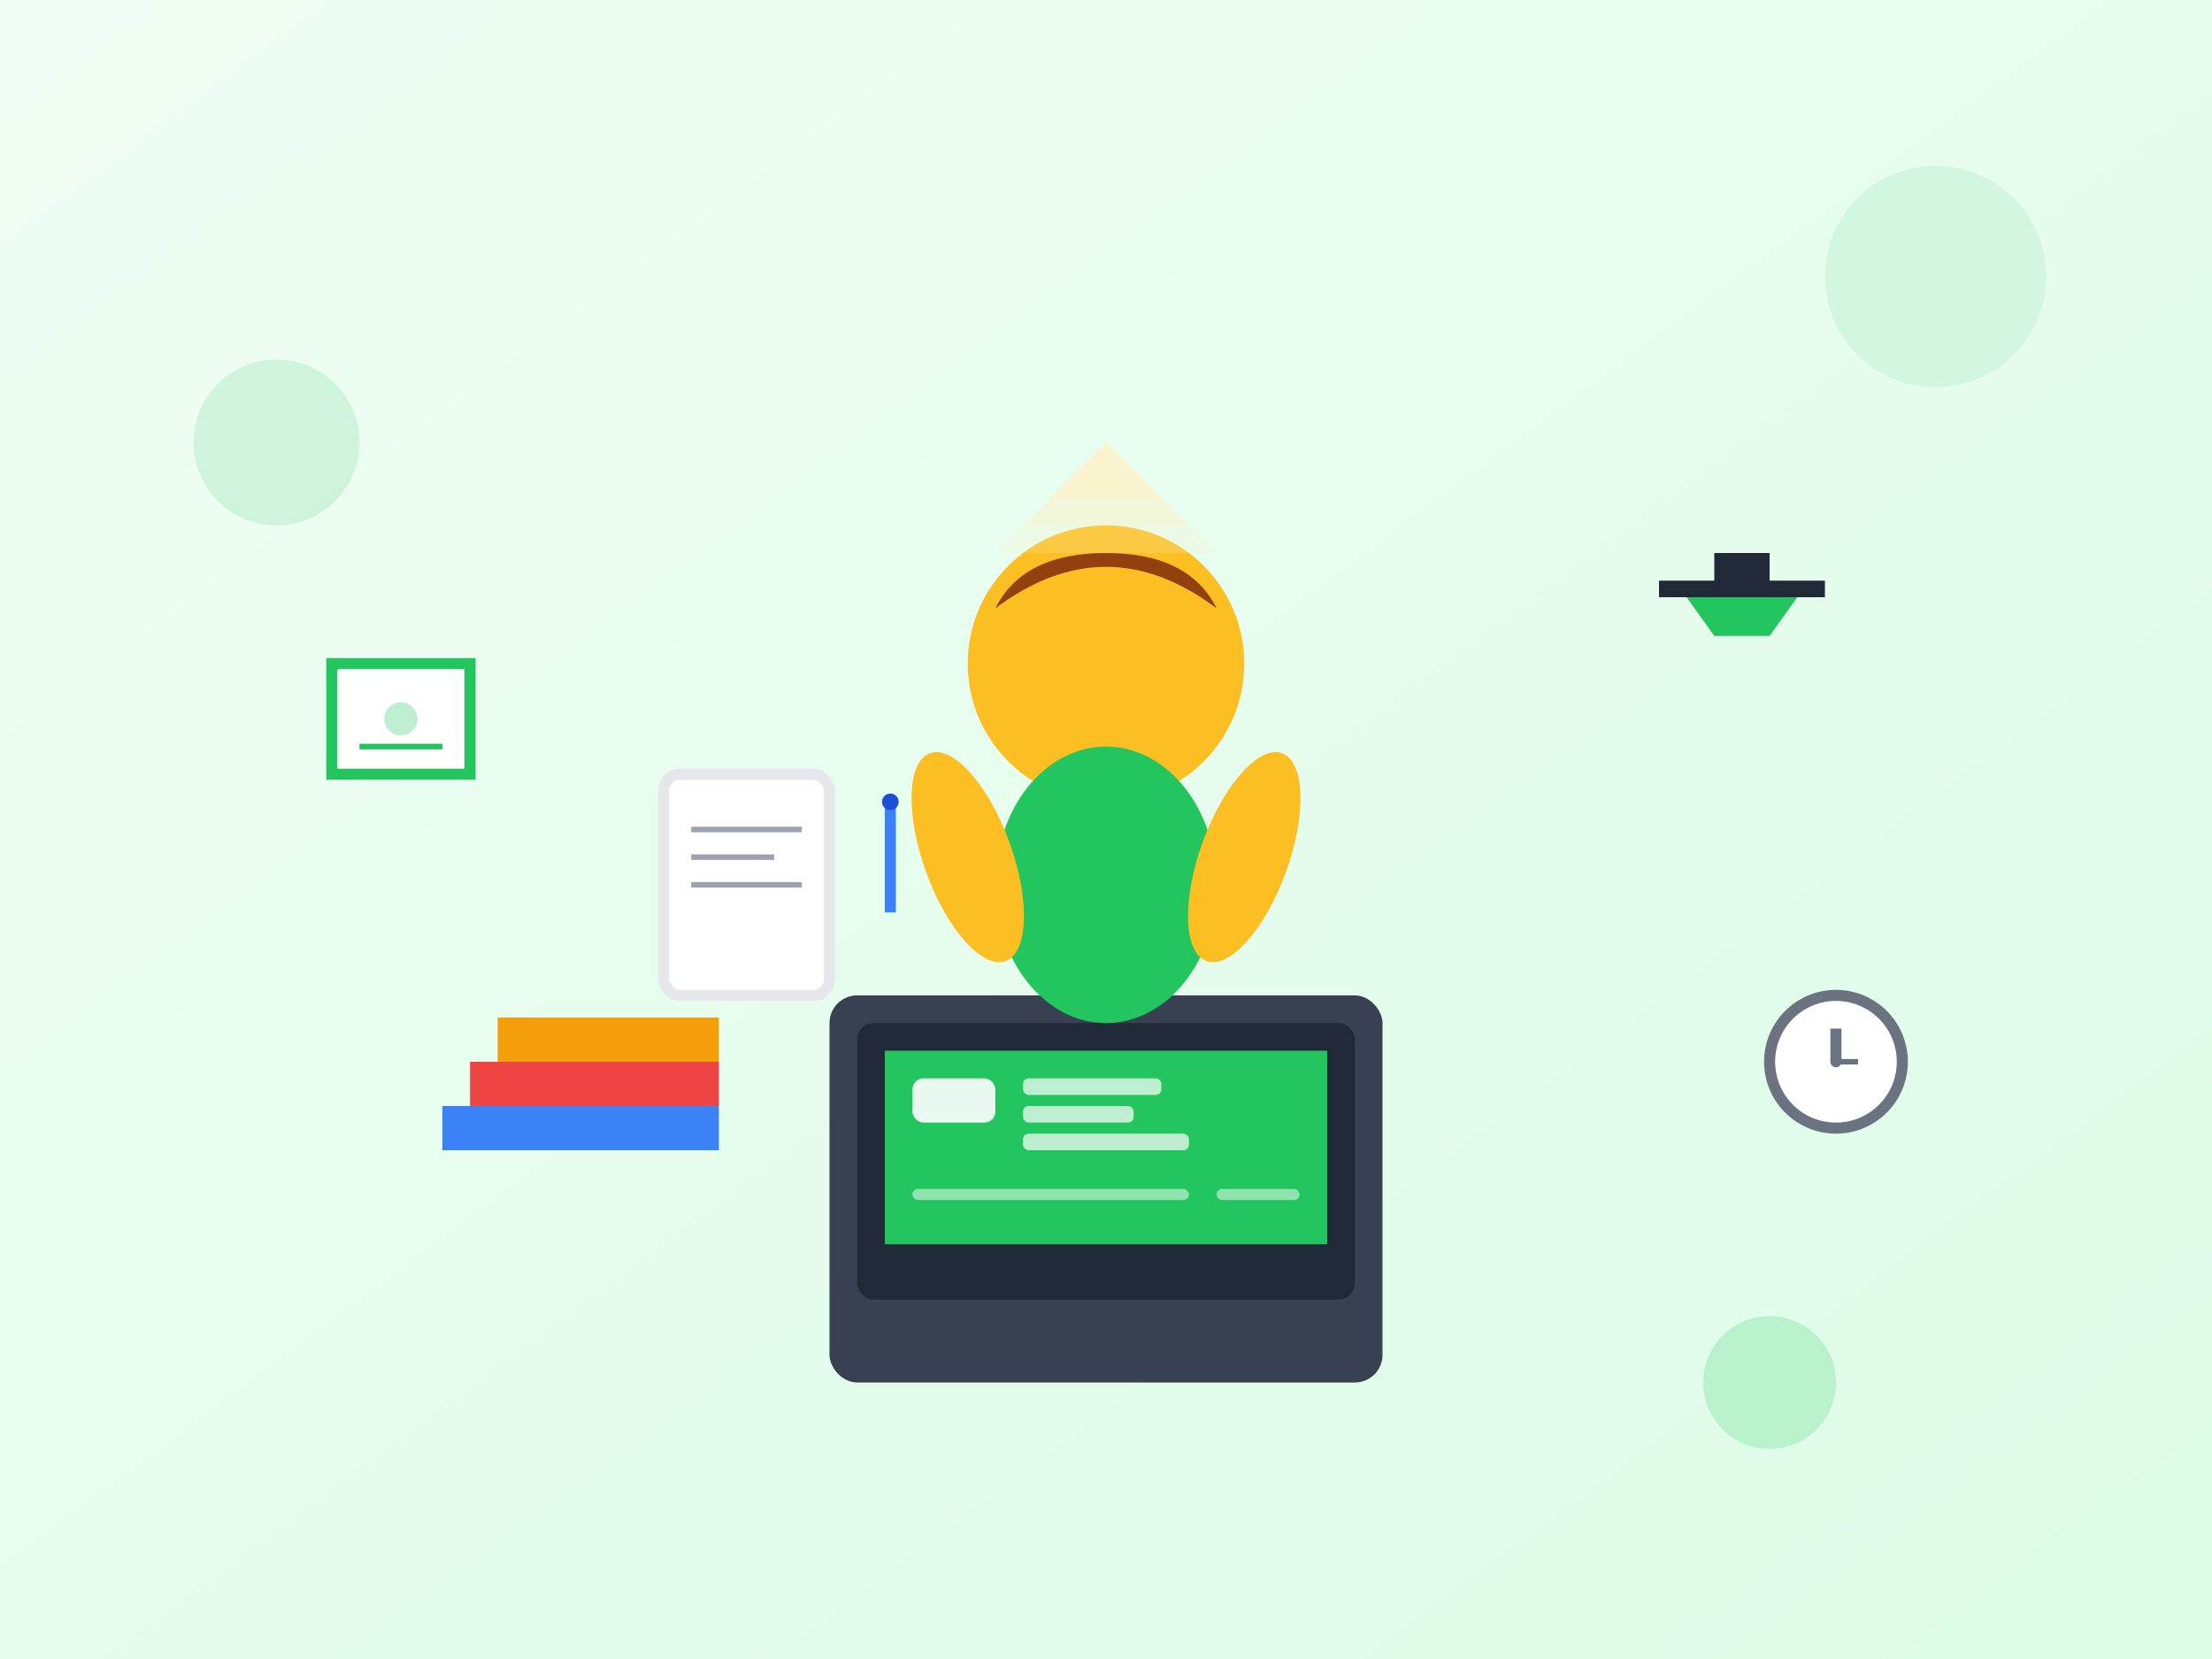 <svg width="400" height="300" viewBox="0 0 400 300" fill="none" xmlns="http://www.w3.org/2000/svg">
  <rect x="0" y="0" width="400" height="300" fill="#333333" stroke="none"/>
  <!-- Background -->
  <rect width="400" height="300" fill="url(#bg-gradient)"/>
  
  <!-- Floating Elements -->
  <circle cx="350" cy="50" r="20" fill="#22c55e" opacity="0.1"/>
  <circle cx="50" cy="80" r="15" fill="#22c55e" opacity="0.15"/>
  <circle cx="320" cy="250" r="12" fill="#22c55e" opacity="0.2"/>
  
  <!-- Main Illustration -->
  <!-- Laptop -->
  <rect x="150" y="180" width="100" height="70" rx="5" fill="#374151"/>
  <rect x="155" y="185" width="90" height="50" rx="3" fill="#1f2937"/>
  <rect x="160" y="190" width="80" height="35" fill="#22c55e"/>
  
  <!-- Laptop Screen Content -->
  <rect x="165" y="195" width="15" height="8" rx="2" fill="white" opacity="0.9"/>
  <rect x="185" y="195" width="25" height="3" rx="1" fill="white" opacity="0.7"/>
  <rect x="185" y="200" width="20" height="3" rx="1" fill="white" opacity="0.7"/>
  <rect x="185" y="205" width="30" height="3" rx="1" fill="white" opacity="0.7"/>
  
  <rect x="165" y="215" width="50" height="2" rx="1" fill="white" opacity="0.5"/>
  <rect x="220" y="215" width="15" height="2" rx="1" fill="white" opacity="0.5"/>
  
  <!-- Books Stack -->
  <rect x="80" y="200" width="50" height="8" fill="#3b82f6"/>
  <rect x="85" y="192" width="45" height="8" fill="#ef4444"/>
  <rect x="90" y="184" width="40" height="8" fill="#f59e0b"/>
  
  <!-- Person Studying -->
  <!-- Head -->
  <circle cx="200" cy="120" r="25" fill="#fbbf24"/>
  
  <!-- Hair -->
  <path d="M180 110 Q200 95 220 110 Q215 100 200 100 Q185 100 180 110" fill="#92400e"/>
  
  <!-- Body -->
  <ellipse cx="200" cy="160" rx="20" ry="25" fill="#22c55e"/>
  
  <!-- Arms -->
  <ellipse cx="175" cy="155" rx="8" ry="20" fill="#fbbf24" transform="rotate(-20 175 155)"/>
  <ellipse cx="225" cy="155" rx="8" ry="20" fill="#fbbf24" transform="rotate(20 225 155)"/>
  
  <!-- Study Materials -->
  <!-- Notebook -->
  <rect x="120" y="140" width="30" height="40" rx="3" fill="white" stroke="#e5e7eb" stroke-width="2"/>
  <line x1="125" y1="150" x2="145" y2="150" stroke="#9ca3af" stroke-width="1"/>
  <line x1="125" y1="155" x2="140" y2="155" stroke="#9ca3af" stroke-width="1"/>
  <line x1="125" y1="160" x2="145" y2="160" stroke="#9ca3af" stroke-width="1"/>
  
  <!-- Pen -->
  <rect x="160" y="145" width="2" height="20" fill="#3b82f6"/>
  <circle cx="161" cy="145" r="1.5" fill="#1d4ed8"/>
  
  <!-- Light Rays -->
  <path d="M200 80 L190 90 L210 90 Z" fill="#fef3c7" opacity="0.6"/>
  <path d="M200 80 L185 95 L215 95 Z" fill="#fef3c7" opacity="0.4"/>
  <path d="M200 80 L180 100 L220 100 Z" fill="#fef3c7" opacity="0.2"/>
  
  <!-- Floating Icons -->
  <!-- Graduation Cap -->
  <g transform="translate(300, 100)">
    <rect x="0" y="5" width="30" height="3" fill="#1f2937"/>
    <rect x="10" y="0" width="10" height="8" fill="#1f2937"/>
    <polygon points="5,8 25,8 20,15 10,15" fill="#22c55e"/>
  </g>
  
  <!-- Certificate -->
  <g transform="translate(60, 120)">
    <rect x="0" y="0" width="25" height="20" fill="white" stroke="#22c55e" stroke-width="2"/>
    <circle cx="12.5" cy="10" r="3" fill="#22c55e" opacity="0.3"/>
    <line x1="5" y1="15" x2="20" y2="15" stroke="#22c55e" stroke-width="1"/>
  </g>
  
  <!-- Clock -->
  <g transform="translate(320, 180)">
    <circle cx="12" cy="12" r="12" fill="white" stroke="#6b7280" stroke-width="2"/>
    <circle cx="12" cy="12" r="1" fill="#6b7280"/>
    <line x1="12" y1="12" x2="12" y2="6" stroke="#6b7280" stroke-width="2"/>
    <line x1="12" y1="12" x2="16" y2="12" stroke="#6b7280" stroke-width="1"/>
  </g>
  
  <!-- Definitions -->
  <defs>
    <linearGradient id="bg-gradient" x1="0%" y1="0%" x2="100%" y2="100%">
      <stop offset="0%" style="stop-color:#f0fdf4"/>
      <stop offset="100%" style="stop-color:#dcfce7"/>
    </linearGradient>
  </defs>
</svg>
